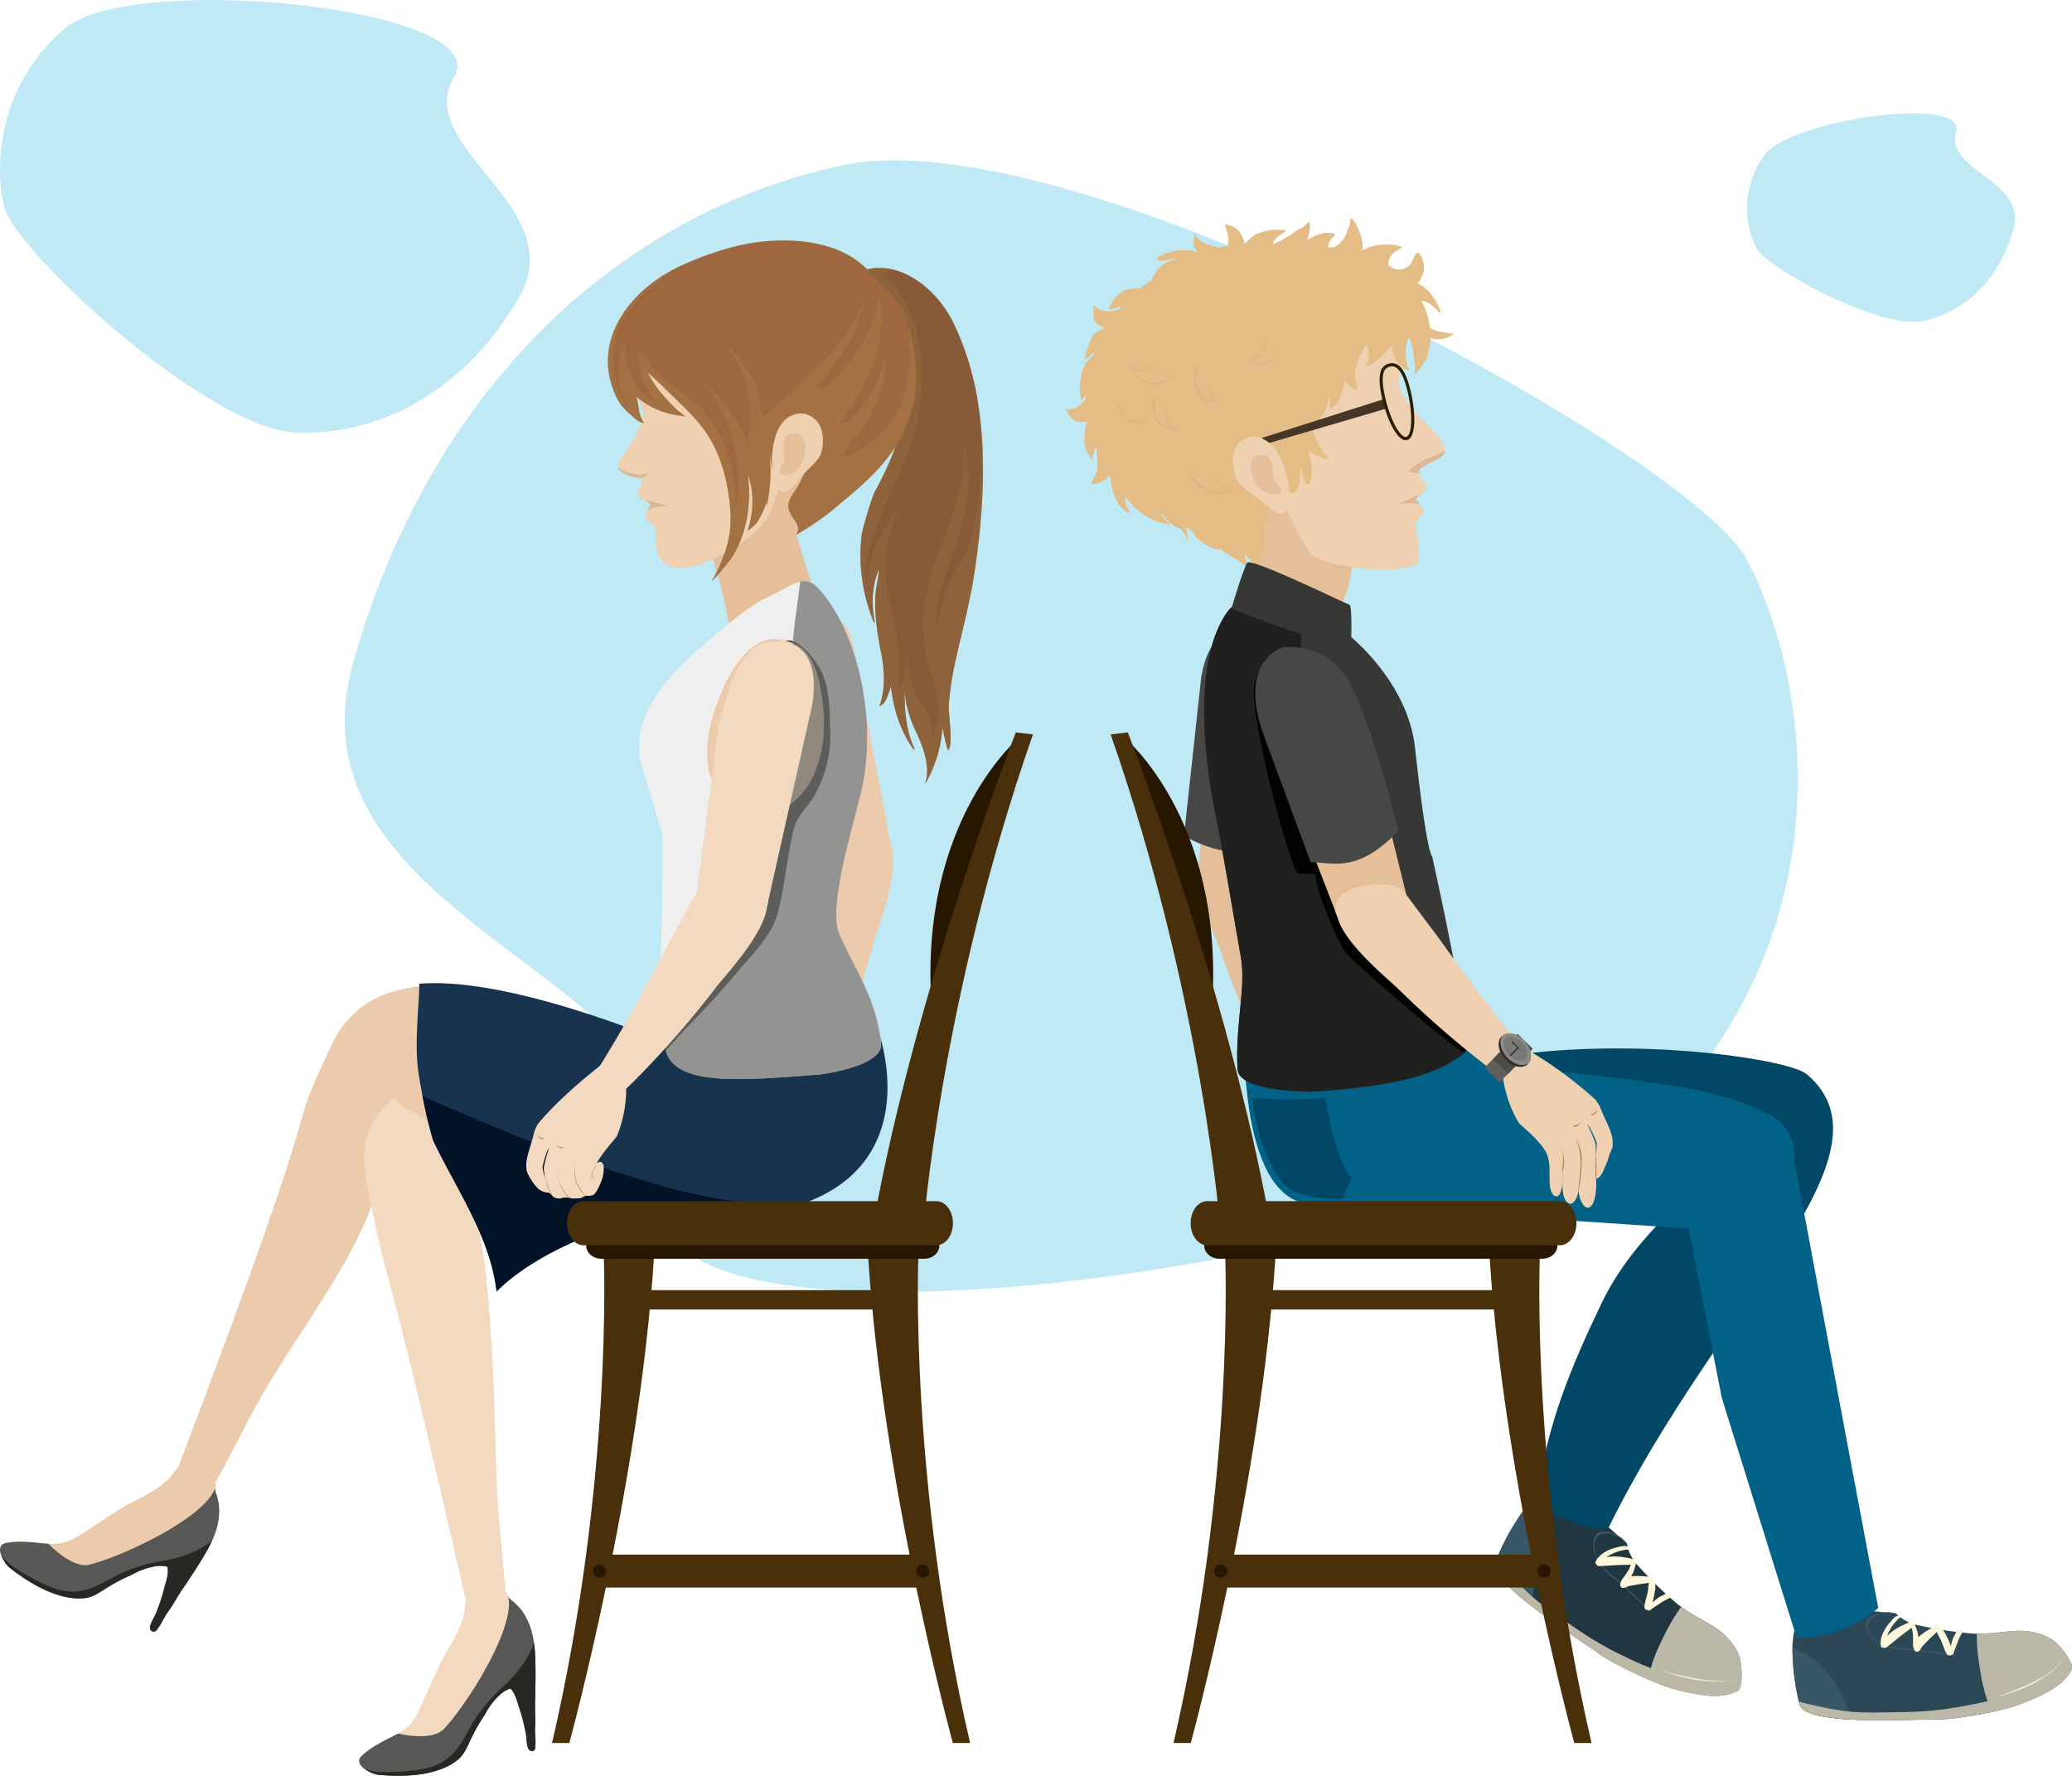 <svg xmlns="http://www.w3.org/2000/svg" viewBox="0 0 660.13 565.79"><defs><style>.cls-1{isolation:isolate;}.cls-2{fill:#19afd8;opacity:0.28;}.cls-3{fill:#ebcbab;}.cls-4{fill:#575756;}.cls-5{fill:#272724;}.cls-6{fill:#f3d9bf;}.cls-7{fill:#17334d;}.cls-8{fill:#021327;}.cls-9{fill:#e5bf9a;}.cls-10{fill:#efefef;}.cls-11{fill:#393935;}.cls-12{fill:#6d6d6c;opacity:0.7;}.cls-12,.cls-15,.cls-20,.cls-29,.cls-31{mix-blend-mode:multiply;}.cls-13{fill:#b1844b;}.cls-14{fill:#895a37;}.cls-15{opacity:0.5;}.cls-16{fill:#946b42;}.cls-17{fill:#efd0b1;}.cls-18{fill:#dbb794;}.cls-19{fill:#9e6740;}.cls-20{fill:#ae7f4a;}.cls-20,.cls-29,.cls-31{opacity:0.4;}.cls-21{fill:#271700;}.cls-22{fill:#4a2f0b;}.cls-23{fill:#203640;}.cls-24{fill:#375666;}.cls-25{fill:#bbb8a7;}.cls-26{fill:#fff7dc;}.cls-27{fill:#004866;}.cls-28{fill:#016187;}.cls-29{fill:#e1a580;}.cls-30,.cls-31{fill:#e4bc86;}.cls-32{fill:#453627;}.cls-33{fill:#2c1e04;}.cls-34{fill:#474746;}.cls-35{fill:#373736;}.cls-36{fill:#20201e;}.cls-37{fill:#020200;}.cls-38{fill:#a0723b;}.cls-39{fill:#605f5e;}.cls-40{fill:#4c4c4b;}.cls-41{fill:#30302d;}.cls-42{fill:#797877;}.cls-43{fill:#8a8987;}.cls-44{fill:#2c4755;}</style></defs><title>img</title><g class="cls-1"><g id="Layer_2" data-name="Layer 2"><g id="Layer_1-2" data-name="Layer 1"><path class="cls-2" d="M112.46,211.4C136,126.79,194.62,68.34,268.61,52.64S539,145.1,556.49,178.25s30.53,101.2-14,161.39S191.85,445.19,211.91,378.89,88.91,296,112.46,211.4Z"/><path class="cls-2" d="M165.53,94.41C149.28,123,122.7,138.86,94.42,137.83S4.69,79.68,1.36,66.06-.52,26.56,21.1,8.76,158,2.34,144.66,24.57,181.77,65.84,165.53,94.41Z"/><path class="cls-2" d="M641.48,73c-4.34,15.61-15.14,26.38-28.79,29.28s-49.85-17-53.08-23.16a28.68,28.68,0,0,1,2.58-29.76c8.2-11.1,64.66-19.46,61-7.24S645.83,57.43,641.48,73Z"/><path class="cls-3" d="M50,519.34a.13.13,0,0,0,0-.2c1.44-1.56,2.17-3.73,3.43-5.45,1.62-2.2,2.92-4.72,4.46-7,2.75-4.08,5.5-8.14,7.93-12.42,2.27-4,3.9-7.87,4-12.52a16.44,16.44,0,0,0-1-6,5.31,5.31,0,0,1-.14-2.84c0-.32,0-.64-.07-1v0c-.36-2.72-3.32-4.59-5.67-5.64a5.21,5.21,0,0,0-4.51,0c-.16.09-.37.22-.6.38-.59.46-1.14,1-1.68,1.47a12.17,12.17,0,0,1-1.5,2A17.93,17.93,0,0,1,50.3,474a59.74,59.74,0,0,1-6.18,3.62l-1.18.57c-5.22,2.62-9.77,6-14.68,9.1-2.8,1.79-5.72,3.86-9.06,4.43s-7-.33-10.42-.4a25.84,25.84,0,0,0-7.09.34c-3.65,1-.31,6.53,1.42,7.89,8.07,6.31,16.51,10.38,23.78,9.65,3.13-.31,5.77-2.57,8.49-4.12a54.14,54.14,0,0,1,6.54-3.3l.53-.3A22.39,22.39,0,0,1,49.72,499a9.42,9.42,0,0,1,3.62.18c.61,2.12-.58,5.1-1.11,7.23a62.48,62.48,0,0,1-2.65,7.89c-.39,1-2.38,3.89-1.63,5C48.55,520.06,49.21,520.05,50,519.34Z"/><path class="cls-4" d="M50,519.34a.13.13,0,0,0,0-.2c1.44-1.56,2.17-3.73,3.43-5.45,1.62-2.2,2.92-4.72,4.46-7,2.75-4.08,5.5-8.14,7.93-12.42,2.27-4,3.9-7.87,4-12.52a16.44,16.44,0,0,0-1-6,5.05,5.05,0,0,1-.26-1.64h0c-3.48,9.76-30,21.95-40,24.4-5.67,1.38-13.1-6.63-13.1-6.63h0c-2.25-.12-4.53-.5-6.71-.55a25.84,25.84,0,0,0-7.09.34c-3.65,1-.31,6.53,1.42,7.89,8.07,6.31,16.51,10.38,23.78,9.65,3.13-.31,5.77-2.57,8.49-4.12a54.14,54.14,0,0,1,6.54-3.3l.53-.3A22.39,22.39,0,0,1,49.72,499a9.42,9.42,0,0,1,3.62.18c.61,2.12-.58,5.1-1.11,7.23a62.48,62.48,0,0,1-2.65,7.89c-.39,1-2.38,3.89-1.63,5C48.55,520.06,49.21,520.05,50,519.34Z"/><path class="cls-5" d="M50,519.34a.13.13,0,0,0,0-.2c1.44-1.56,2.17-3.73,3.43-5.45,1.62-2.2,2.92-4.72,4.46-7,2.75-4.08,5.5-8.14,7.93-12.42.64-1.12,1.21-2.23,1.73-3.35-4.22,3.37-9.46,5.25-15,6.28a56.83,56.83,0,0,0-13.65,3.9c-3.6,1.67-7,4-10.76,5.22-6.89,2.25-12.69-.61-18.67-3.94-3.13-1.74-6.73-3.8-8.92-6.67a10.36,10.36,0,0,0,2.62,3.83c8.07,6.31,16.51,10.38,23.78,9.65,3.13-.31,5.77-2.57,8.49-4.12a54.14,54.14,0,0,1,6.54-3.3l.53-.3A22.39,22.39,0,0,1,49.72,499a9.42,9.42,0,0,1,3.62.18c.61,2.12-.58,5.1-1.11,7.23a62.48,62.48,0,0,1-2.65,7.89c-.39,1-2.38,3.89-1.63,5C48.55,520.06,49.21,520.05,50,519.34Z"/><path class="cls-3" d="M128.26,352.65c.47-2.29,75.37,57.51,139.16,23.76L253.3,339c-12.64,16-122.9-58.1-147.44-6.47-17.33,36.43,3.68-3.45-50.21,137.92-.62,1.65,7.16,5.76,11.92,3.88,5.28-9.26,10.8-20.93,16.13-30.16,10-17.34,25.89-38.26,33.49-56.85C117.75,385.92,125.54,365.7,128.26,352.65Z"/><path class="cls-6" d="M170.58,556.83a.15.15,0,0,0-.1-.19c.37-2.08-.18-4.31,0-6.43.17-2.72-.1-5.55,0-8.29.12-4.92.23-9.82,0-14.74-.26-4.59-1-8.73-3.36-12.72a16.39,16.39,0,0,0-4.09-4.53,5.36,5.36,0,0,1-1.65-2.31l-.58-.78v0c-1.77-2.11-5.27-2.07-7.81-1.69a5.23,5.23,0,0,0-3.78,2.47c-.08.17-.19.39-.29.65a20.27,20.27,0,0,0-.62,2.15A12.92,12.92,0,0,1,148,513a17.69,17.69,0,0,1-1.63,5.53,60.78,60.78,0,0,1-3.24,6.39l-.69,1.12c-3,5-5,10.31-7.43,15.59-1.4,3-2.73,6.33-5.23,8.62s-6.09,3.51-9,5.29a25.66,25.66,0,0,0-5.79,4.12c-2.54,2.77,3.27,5.66,5.46,5.87,10.21.95,19.51-.19,25.23-4.73,2.47-2,3.47-5.28,4.92-8.06a54,54,0,0,1,3.72-6.3c.1-.18.19-.36.28-.54a22.4,22.4,0,0,1,4.76-6.06,9.11,9.11,0,0,1,3.14-1.8c1.65,1.45,2.26,4.6,3,6.69a63.79,63.79,0,0,1,2,8.06c.2,1,.1,4.56,1.31,5C169.79,558.19,170.34,557.82,170.58,556.83Z"/><path class="cls-4" d="M170.58,556.83a.15.15,0,0,0-.1-.19c.37-2.08-.18-4.31,0-6.43.17-2.72-.1-5.55,0-8.29.12-4.92.23-9.82,0-14.74-.26-4.59-1-8.73-3.36-12.72a16.39,16.39,0,0,0-4.09-4.53,5.16,5.16,0,0,1-1.11-1.24h0c2.35,10.1-13.37,34.68-20.45,42.13-4,4.23-14.61,1.51-14.61,1.51h0c-2,1.11-4.09,2-6,3.16a25.66,25.66,0,0,0-5.79,4.12c-2.54,2.77,3.27,5.66,5.46,5.87,10.21.95,19.51-.19,25.23-4.73,2.47-2,3.47-5.28,4.92-8.06a54,54,0,0,1,3.72-6.3c.1-.18.19-.36.28-.54a22.4,22.4,0,0,1,4.76-6.06,9.11,9.11,0,0,1,3.14-1.8c1.65,1.45,2.26,4.6,3,6.69a63.79,63.79,0,0,1,2,8.06c.2,1,.1,4.56,1.31,5C169.79,558.19,170.34,557.82,170.58,556.83Z"/><path class="cls-5" d="M170.58,556.83a.15.15,0,0,0-.1-.19c.37-2.08-.18-4.31,0-6.43.17-2.72-.1-5.55,0-8.29.12-4.92.23-9.82,0-14.74-.08-1.28-.19-2.53-.36-3.75-1.73,5.11-5.13,9.52-9.25,13.4a56.65,56.65,0,0,0-9.37,10.66c-2.13,3.35-3.72,7.12-6.24,10.2-4.58,5.61-11,6.34-17.84,6.78-3.57.22-7.72.43-11.11-.8a10.29,10.29,0,0,0,4.27,1.81c10.21.95,19.51-.19,25.23-4.73,2.47-2,3.47-5.28,4.92-8.06a54,54,0,0,1,3.72-6.3c.1-.18.19-.36.28-.54a22.4,22.4,0,0,1,4.76-6.06,9.11,9.11,0,0,1,3.14-1.8c1.65,1.45,2.26,4.6,3,6.69a63.79,63.79,0,0,1,2,8.06c.2,1,.1,4.56,1.31,5C169.79,558.19,170.34,557.82,170.58,556.83Z"/><path class="cls-6" d="M149.69,382.88c-1.06-2.09,125.54-10.18,127.05-28.59L225,327.78c-2,20.27-118.74-8-108.26,48.16,7.22,38.72,3.2,8.82,32.27,136.65.39,1.71,9.13,1,12.12-3.18-.56-10.64-2.23-23.45-2.72-34.09C157.44,455.3,157.42,398.26,149.69,382.88Z"/><path class="cls-3" d="M253.3,339c-11.41,14.42-102.32-44.51-138-18.17-3.61,12.58,3.7,23.71,13.44,31.89,6.57,2.76,77.68,56,138.66,23.71Z"/><path class="cls-7" d="M277.37,321.61s-65.66-2.85-64.56,10.9c0,0-49.72-21.5-79.21-19.07-.23,9.87-1.73,19.8-.07,29.6A165.31,165.31,0,0,0,138,363.27c.19.41.37.83.57,1.24,7.41,15.2,17.77,30.1,19.67,47,13.05-13.3,42.19-25,60-24C286.19,391.25,289.26,349.67,277.37,321.61Z"/><path class="cls-8" d="M192.07,372c-14.93-4.91-29.44-10.65-43.85-16.9-4.34-1.88-9.11-3.73-13.62-6a142.74,142.74,0,0,0,3.36,14.2c.19.4.37.8.56,1.19,7.41,15.2,17.77,30.1,19.67,47,13.05-13.3,42.19-25,60-24,17,.94,30-.95,39.76-4.75C235.82,385.93,212.81,378.83,192.07,372Z"/><path class="cls-9" d="M260.59,192.63c.74,5.59-27.43,14.29-27.93,11.28,0,0,0-10.37-7.46-31.41-1.74-4.9,3.51-8.24,9.25-11.25l8.45-6c5.15-3.12,5.92-1.13,11.3,16.76Z"/><path class="cls-3" d="M284.06,269.82c-.74-10-17.61-4.62-22.23,2.53l-2.34,19.37c-2.82,29.25-5.24,41.75-6.19,47.26h0a22.45,22.45,0,0,0,3,1.42,63.75,63.75,0,0,1,7.45-.35c1.35-1.94,2.81-5.12,4.93-10.52a314,314,0,0,0,10-30.19C279.69,295.84,286.6,278.14,284.06,269.82Z"/><path class="cls-3" d="M264.31,280.81l-8-27.65c-.07-4.57-.45-48.4-.51-61.06,0,0,12.7,1.49,15.68,11.88l12.91,68.2C282.46,281.74,267.25,283.75,264.31,280.81Z"/><path class="cls-10" d="M242.73,191.12s-5,2.76-13.84,10.25c-10.11,8.59-30,24.65-24.27,43.25l6.46,21.07s.08,18.87-.35,31.66c-.56,16.28.05,31.35,1.18,36.72,2.53,12,22.9,10.36,49.26,8.27,0,0,20.14-2.41,19.53-9.82-1.2-14.31-9.33-25.35-13.37-35.17-3.48-8.47,4.43-34.13,7-44.88,5.12-21.1-.07-49.67-13.26-64.65C256.09,182.13,253.06,186.52,242.73,191.12Z"/><path class="cls-11" d="M212.12,334.86c.33-.42.67-.83,1-1.22,2.25-2.54,4.55-5.05,6.93-7.48,5.5-5.63,10.7-11.51,15.79-17.51,4.69-5.52,9.92-10.5,11.89-17.68,1.79-6.49,2.47-13.28,3.75-19.88.63-3.28,1.06-7.18,2.71-10.14,1.52-2.7,3.83-4.83,5.33-7.55a39.21,39.21,0,0,0,5-20.51c-.2-6-.1-12.58-2.49-18.26-1.44-3.41-8-12.7-12.6-10.15a40.48,40.48,0,0,1,2.83,3.51c1.36,2.33,1.16,5.32.94,7.88-.65,7.7-2.71,15.09-4.5,22.58-1.84,7.72-3.39,15.5-5.09,23.25-1.6,7.31-3.4,14.62-5.71,21.74a57.41,57.41,0,0,1-9.29,17.6c-4.51,5.91-8.87,11.94-13.32,17.9-1.48,2-2.94,3.94-4.39,5.93a70.11,70.11,0,0,0,1,9.2C212,334.34,212.05,334.6,212.12,334.86Z"/><path class="cls-3" d="M247,203.6s-10-1.67-18,19-2.51,34,11.08,36.33,24-12.7,22.27-32.67C260.6,206.76,254.75,204.53,247,203.6Z"/><path class="cls-12" d="M267.33,297.35c-3.48-8.47,4.43-34.13,7-44.88,5.12-21.1-.07-49.67-13.26-64.65-2.17-2.46-4-3-6.15-2.52-.36,3.33-.83,6.66-1.3,10-1.1,7.71-1.41,15.4-2.14,23.13a413.2,413.2,0,0,1-7.41,46.13c-1.62,7.76-2.93,15.81-5.31,23.38-1.73,5.51-4.52,9.7-7.81,14.39-6.57,9.38-12.63,19.14-19.61,28.22.16,1.43.34,2.63.53,3.54,2.53,12,22.9,10.36,49.26,8.27,0,0,20.14-2.41,19.53-9.82C279.5,318.21,271.37,307.17,267.33,297.35Z"/><path class="cls-6" d="M220.8,293l8.28-62.64c1.65-4.27,5-25.85,17-25.85,0,0,16.23-2.93,12.71,20L244.34,288.9C239,297,221.51,301,220.8,293Z"/><path class="cls-6" d="M244.34,288.9c-.76,8.66-13.79,22.5-16,25.4a309,309,0,0,1-20.6,24.24c-6.93,7.35-11.61,11.83-13.28,12.1l-5.14-4.13c-3.4-2.57-.82,1.26,24-46.48l9.41-17.1C229.73,278,247.4,279.33,244.34,288.9Z"/><path class="cls-6" d="M197.54,341.26c-1.9-2.13-3.29-2.71-5.71-2.22-7.15,5.64-14.69,12.15-20.51,19.12-.36.69-.7,1.39-1,2.11l-.48,1.88c-.63,2.4-1.5,4.75-2,7.19a10.1,10.1,0,0,0,0,3.8.43.43,0,0,1,0,.07,17.79,17.79,0,0,0,2.92,4.78,5.19,5.19,0,0,0,3.83,2c.72.12,1.13.76,1.62,1.34a4.64,4.64,0,0,0,2.22.54,6.06,6.06,0,0,1,2.32-.31,11.07,11.07,0,0,1,1.39.29c.85,0,1.7,0,2.55-.06a4.42,4.42,0,0,0,1-.36,2.27,2.27,0,0,1,1.09-.41,5.82,5.82,0,0,0,2.31-.3,5.22,5.22,0,0,0,.89-1.05,20.23,20.23,0,0,0,2-4.5c.05-.23.1-.47.14-.7.19-1,.79-4.66-1.28-4.25a1.49,1.49,0,0,0-.93.83c.13-.27.25-.55.4-.83a48.67,48.67,0,0,1,4.47-6.05c.59-.68,1.17-1.38,1.72-2.1a38.37,38.37,0,0,0,2.65-9.93C199.61,348.74,200,344.05,197.54,341.26Zm-24.33,30.88s.4,3.16.35,3.08-.74-3-.75-3.22a36.65,36.65,0,0,1,1.41-4.93c.17-.44.55-1,.84-1.66A48,48,0,0,0,173.21,372.14Z"/><path class="cls-13" d="M173.25,362.74a3.28,3.28,0,0,1-1.43-.56,1.38,1.38,0,0,1-.5-1.2s0,0,0,0a1.48,1.48,0,0,0,.35,1.35,2.57,2.57,0,0,0,.85.56,1.11,1.11,0,0,0,.76,0C173.34,362.9,173.37,362.75,173.25,362.74Z"/><path class="cls-13" d="M179.48,365.51a7.8,7.8,0,0,1-1.27-.12,2.76,2.76,0,0,1-1.1-.88h0a2.71,2.71,0,0,0,1,1.09,2.13,2.13,0,0,0,1.39.08A.09.09,0,0,0,179.48,365.51Z"/><path class="cls-13" d="M188.65,374.21s0,0,0,0c.41-1.14,1-2.21,1.53-3.41,0,0,0-.06-.06,0-1,2-2.19,3.82-1.86,6.1h0a6.2,6.2,0,0,1,.36-2.58,4,4,0,0,0,.31.7c.12.22.06.63.23.82,0,0,.08,0,.06-.05-.15-.2,0-.5-.12-.72S188.82,374.48,188.65,374.21Z"/><path class="cls-13" d="M187.09,381c-1.26-.36-2.13-2.11-2.8-3.23-1.48-2.5-1.24-5-.67-7.83h0c-.55,2.47-1,5,.18,7.23.67,1.28,1.76,3.63,3.27,3.88C187.09,381,187.11,381,187.09,381Z"/><path class="cls-13" d="M182.21,381.74c-1.58,0-2.9-3.08-3.56-4.23-1.27-2.18-1-4.12-.81-6.49,0,0,0,0,0,0-.29,2.84-.41,4.62,1,7.13.69,1.19,1.65,3.66,3.34,3.66C182.24,381.82,182.26,381.74,182.21,381.74Z"/><path class="cls-13" d="M176.6,381.41c-1.18-.88-1.82-2.9-2.27-4.22s-.71-2.67-1-4c0,0,0,0,0,0,.54,2.51,1,6.6,3.28,8.27C176.59,381.5,176.63,381.44,176.6,381.41Z"/><path class="cls-14" d="M311.75,129.4a90.12,90.12,0,0,0-8-26.58c-5-10.2-16.07-19.67-27.52-17,.44.53.86,1.07,1.26,1.61,3.86,3.94,6.2,9.51,7.81,14.61a69.39,69.39,0,0,1,3.29,24c-.48,9.44-3.45,18.09-7.7,26.46-.81,1.59-1.64,3.16-2.47,4.72-1,2.85-1.94,5.72-2.76,8.64-.38,1.34-.73,2.69-1.06,4.06a58.58,58.58,0,0,0-.47,6.37A56.84,56.84,0,0,0,278.29,198a.09.09,0,0,0,.1.07,1.36,1.36,0,0,0,.25.46s.05,0,.05,0l0-.38s0,0,0,0c-2-11,1.28-15.4,1.15-17,.56,4.82-3.17,6.73.93,27.1,1.05,5.21,1.31,11.6-.53,16.52-.05.12,0,.21.13.17,1.93-.88,2.56-3.53,3.28-5.65.06-.18.11-.38.17-.57.9,7.5,3.05,14.17,7.19,20,.16.22.42-.09.31-.32-2.53-5.23-3.14-11.74-3.12-18,.12,1,.26,2,.4,3a36.94,36.94,0,0,0,3.37,10c2,4.32,4.54,11,2.85,15.9-.05.14.09.21.16.1a42.11,42.11,0,0,0,5.32-17.65,63.25,63.25,0,0,0,1.6,7c.07.23.26.17.37,0,1.43-2-.17-11.49,0-14.22a104,104,0,0,1,2.31-14.68c1.93-8.75,4.3-17.36,5.69-26.22C312.92,166.45,314.45,147.37,311.75,129.4Z"/><g class="cls-15"><path class="cls-16" d="M310.59,123c0-.06,0-.12,0-.18.44,2,.81,4.07,1.13,6.14A48.59,48.59,0,0,0,310.59,123Z"/><path class="cls-16" d="M311.67,128.91c1.71,13.32,1.55,38.21-5.23,49.51-8,13.33-7.83,22.66-7.83,22.66-2.17-11.16,4.83-20.5,8.49-36.16s-.49-24.67-.49-24.67c1.16,5.67.83,13.83-7.75,36.5s-3.58,31.67-.92,42.17-1.33,16.16-1.33,16.16c.5-2.83,1-5.83-3-10.66s-4.87-17.5-4.87-17.5c.16,10.5-3,15-3,15,.49-4.53,2-12.67-2.17-29.34a47.38,47.38,0,0,1,2.5-30.09c-11,13.57-9.67,24.09-9.67,24.09-1.62-7.15,1.5-16.16,7.5-29.91s9.84-20.09,9.71-38.25-8.54-27.67-10.87-29.84,3-2.35,3-2.35a18,18,0,0,0-9.54-.39c.44.53.86,1.07,1.26,1.61,3.86,3.94,6.2,9.51,7.81,14.61a69.39,69.39,0,0,1,3.29,24c-.48,9.44-3.45,18.09-7.7,26.46-.81,1.59-1.64,3.16-2.47,4.72-1,2.85-1.94,5.72-2.76,8.64-.38,1.34-.73,2.69-1.06,4.06a58.58,58.58,0,0,0-.47,6.37A56.84,56.84,0,0,0,278.29,198a.09.09,0,0,0,.1.07,1.36,1.36,0,0,0,.25.46s.05,0,.05,0l0-.38s0,0,0,0c-2-11,1.28-15.4,1.15-17,.56,4.82-3.17,6.73.93,27.1,1.05,5.21,1.31,11.6-.53,16.52-.05.12,0,.21.13.17,1.93-.88,2.56-3.53,3.28-5.65.06-.18.11-.38.17-.57.9,7.5,3.05,14.17,7.19,20,.16.22.42-.09.31-.32-2.53-5.23-3.14-11.74-3.12-18,.12,1,.26,2,.4,3a36.94,36.94,0,0,0,3.37,10c2,4.32,4.54,11,2.85,15.9-.05.14.09.21.16.1a42.11,42.11,0,0,0,5.32-17.65,63.25,63.25,0,0,0,1.6,7c.07.23.26.17.37,0,1.43-2-.17-11.49,0-14.22a104,104,0,0,1,2.31-14.68c1.93-8.75,4.3-17.36,5.69-26.22,2.68-17.15,4.21-36.23,1.51-54.2C311.73,129.24,311.7,129.07,311.67,128.91Z"/><path class="cls-16" d="M310.38,122c0,.24.1.49.16.75C310.49,122.52,310.43,122.27,310.38,122Z"/></g><path class="cls-9" d="M284.55,141.55c3.8-5.51,6.48-11,6.66-18.08a50.6,50.6,0,0,0-4-21.52c-4.74-10.66-13.91-17.65-25-20.85-13.15-3.8-28.09-3.58-40.51,2.65-.47.24-.94.5-1.41.75-9.61,16,3.95,45.43,7.2,54l12.05,28.85-11,10.19,25-7.06s2.44-4.05,20.85-19.63A127.3,127.3,0,0,0,284.55,141.55Z"/><path class="cls-17" d="M221.69,83.75a41.65,41.65,0,0,0-14.2,10.93c-4.09,5.17-5.82,10.95-6.8,17.38-.61,3.94.11,6.58.61,10.55.31,2.48,4.73,8.18,3.63,10.54-2.09,4.51-1.17,3.93-4.44,9-2.59,4.06-4.33,6-3.46,7.09,2.57,3.13,7.15,3,7.58,3a5.84,5.84,0,0,1-.35,2.24c-.29.91-1.52,1.89-1.17,2.9.64,1.85,3,1.86,4.23,3.21.15.07-2.31,3.3-1.48,4.88.5.95,2,1.21,2.92,2.61.08.36.11,3.56.38,6.68a10.12,10.12,0,0,0,2.12,4.36c2.25,2.28,5.5,1.9,8.5,1.54,8.22-1.74,19-8.51,22.45-12.78s2.91-3.34,7.1-16l6.34-72.4C244.25,77.54,232.09,78.54,221.69,83.75Z"/><path class="cls-18" d="M205.28,151a10,10,0,0,1-3,.07,14.88,14.88,0,0,1-5.38-2.17.72.72,0,0,0,.12.39c2.27,2.77,6.11,3,7.27,3a14.19,14.19,0,0,0,2.6-1.34A14.59,14.59,0,0,1,205.28,151Z"/><path class="cls-18" d="M205.42,159.48c-.22,0,2,1.05,1.81,1.44s-.87,1.57-.87,1.57a16.42,16.42,0,0,1,5.63-1.24C214.37,161.36,206.77,159.49,205.42,159.48Z"/><path class="cls-19" d="M287.11,97.78A37.66,37.66,0,0,0,279,89.23c-9.16-13.94-30.86-14.37-45.29-10.59A100.15,100.15,0,0,0,216.23,85C200,92.76,187.42,109.75,197,127.74a16.52,16.52,0,0,0,3.8,4.28c.58.51,1.2,1.1,1.87,1.61.06.05.11.12.17.18a.61.61,0,0,0,.23.11,5.3,5.3,0,0,0,2.13.92,11.79,11.79,0,0,1-1.8-5.5l0-.16a.38.38,0,0,1-.08-.31c-.21-.9-.42-1.86-.53-2.42a26.59,26.59,0,0,0,13.28,5.9l.05,0q1.13.18,2.25.33a31.43,31.43,0,0,1-5-4.4.3.3,0,0,1-.08-.17l-.21-.21a36.69,36.69,0,0,1-6.21-8.28l-.54-1c.81.69,4.3,3.94,5.25,4.89,5.5,5.54,11.43,10.36,15.22,17.32s5.67,15.6,5.94,23.57c.26,7.64-2.41,14.38-6,20.88,1.28-1.31,2.49-2.7,3.66-4.12.82-1,1.65-2,2.43-3,.52-.79,1-1.59,1.48-2.43a37.45,37.45,0,0,0,4.13-14.22,45.45,45.45,0,0,0-.18-10.44c.32,1,.6,1.94.83,2.91a27.67,27.67,0,0,1-.94,15.1,2.85,2.85,0,0,0,.31-.12,25.92,25.92,0,0,0,2.61-2.29,28.68,28.68,0,0,0,1.8-3.27,30,30,0,0,0,1.37-3.41c0,.35,0,.7.07,1a49.19,49.19,0,0,0,.83-16.44c.38,2,.73,4,1,5.37,1.19-3.4,3.6-8.9,3-12.47-.08-.44,4.7-4.48,4.94-3.91,2.55,6.26,6.24,13-1.35,23.65-5,7,4,8.7.87,13.27,8.4-5,11.28-7.54,18.71-13.9C280,150,287,142.21,290,132.32,293.54,120.61,291.78,108.66,287.11,97.78Z"/><path class="cls-20" d="M272.61,144.21c-6.05,3.42-2.5-2-2.5-2,15-17.39,11.67-28.62,11.67-28.62-1.5,10.34-9,19-12,20.76s-1.84,0-1.84,0c18.17-24.42,11.84-40.59,11.84-40.59.83,9.5-12.5,28.17-17.61,29.49s0-2.49,0-2.49c12.41-13.38,13.61-27.17,13.61-27.17-5.34,19.17-33,39.17-33,39.17a28.68,28.68,0,0,0-11.84-22.83c12,12.83,7.17,32.28,7.17,32.28-2.33-10.72-12.5-19-12.5-19,13.83,21.83,8.67,39.25,8.67,39.25.83-11.27-3.84-28.66-15.67-36.41S203.78,111,203.78,111c-1.84,9.92,5.16,17.08,5.16,17.08-10.83-5.35-9.66-18.83-9.66-18.83a19.52,19.52,0,0,0,1.66,21.08c-2.17-2-7-8.33-5.08-21.66,1.59-11.1,15.83-20.81,20.56-23.75l-.19.08C200,92.76,187.42,109.75,197,127.74a16.52,16.52,0,0,0,3.8,4.28c.58.51,1.2,1.1,1.87,1.61.06.05.11.12.17.18a.61.61,0,0,0,.23.11,5.3,5.3,0,0,0,2.13.92,11.79,11.79,0,0,1-1.8-5.5l0-.16a.38.38,0,0,1-.08-.31c-.21-.9-.42-1.86-.53-2.42a26.59,26.59,0,0,0,13.28,5.9l.05,0q1.13.18,2.25.33a31.43,31.43,0,0,1-5-4.4.3.3,0,0,1-.08-.17l-.21-.21a36.69,36.69,0,0,1-6.21-8.28l-.54-1c.81.69,4.3,3.94,5.25,4.89,5.5,5.54,11.43,10.36,15.22,17.32s5.67,15.6,5.94,23.57c.26,7.64-2.41,14.38-6,20.88,1.28-1.31,2.49-2.7,3.66-4.12.82-1,1.65-2,2.43-3,.52-.79,1-1.59,1.48-2.43a37.45,37.45,0,0,0,4.13-14.22,45.45,45.45,0,0,0-.18-10.44c.32,1,.6,1.94.83,2.91a27.67,27.67,0,0,1-.94,15.1,2.85,2.85,0,0,0,.31-.12,25.92,25.92,0,0,0,2.61-2.29,28.68,28.68,0,0,0,1.8-3.27,30,30,0,0,0,1.37-3.41c0,.35,0,.7.07,1a49.19,49.19,0,0,0,.83-16.44c.38,2,.73,4,1,5.37,1.19-3.4,3.6-8.9,3-12.47-.08-.44,4.7-4.48,4.94-3.91,2.55,6.26,6.24,13-1.35,23.65-5,7,4,8.7.87,13.27,8.4-5,11.28-7.54,18.71-13.9C280,150,287,142.21,290,132.32c2.84-9.39,2.27-18.94-.49-28C289.23,108,294.65,131.76,272.61,144.21Z"/><path class="cls-17" d="M257.53,132.24a6.24,6.24,0,0,0-2.84-.47,7.61,7.61,0,0,0-4.92,2.36c-3.21,3.31-4.1,10.05-3.76,14.72.17,2.28.4,5.43,2,7.07,2.67,2.75,6.1-2.87,8.06-4.92,3.94-4.12,5.71-4.94,6.05-9.41C262.58,135.58,259.81,133.19,257.53,132.24Z"/><path class="cls-9" d="M256.5,143.18c.05-2.65-.84-5.56-4-5.07-3.42.52-2.9,3.76-2.66,6.26.09.91.22,2.72-.46,3.49a4.22,4.22,0,0,0-1,1.9c-.18,1.48.84,1.74,2.05,1.55,3-.46,5.07-3,5.74-5.82A10.05,10.05,0,0,0,256.5,143.18Z"/><path class="cls-21" d="M325.09,234.62s-32.19,26.29-28.34,85.29Z"/><path class="cls-22" d="M276.59,400.36h16s-3,71.11,16.48,155h-5.5S281.2,473.55,276.59,400.36Z"/><path class="cls-22" d="M208.36,400.36h-16s3,71.11-16.48,155h5.5S203.75,473.55,208.36,400.36Z"/><path class="cls-22" d="M296.09,500.57c0,2.9-1.62,5.25-3.61,5.25h-100c-2,0-3.61-2.35-3.61-5.25h0c0-2.9,1.62-5.25,3.61-5.25h100c2,0,3.61,2.35,3.61,5.25Z"/><path class="cls-21" d="M193.08,500.57a2.08,2.08,0,1,1-2.08-2.08A2.08,2.08,0,0,1,193.08,500.57Z"/><path class="cls-21" d="M296.09,500.57a2.08,2.08,0,1,1-2.08-2.08A2.08,2.08,0,0,1,296.09,500.57Z"/><path class="cls-22" d="M287.52,414.14a3.06,3.06,0,0,1-3,3.08h-84a3.06,3.06,0,0,1-3-3.08h0a3.06,3.06,0,0,1,3-3.08h84a3.06,3.06,0,0,1,3,3.08Z"/><path class="cls-21" d="M294.46,401.06c2.66,0,4.82-1.89,4.82-4.22h0c0-2.33-2.16-4.22-4.82-4.22H191.57c-2.66,0-4.82,1.89-4.82,4.22h0c0,2.33,2.16,4.22,4.82,4.22Z"/><path class="cls-22" d="M303.61,389.71c0,3.89-2.36,7.05-5.26,7.05H185.9c-2.91,0-5.26-3.16-5.26-7.05h0c0-3.89,2.35-7,5.26-7H298.35c2.9,0,5.26,3.15,5.26,7Z"/><path class="cls-22" d="M278.18,390.38l15.91,1.85s5.53-73.81,35-158.24l-5.46-.63S291.53,315.3,278.18,390.38Z"/><path class="cls-23" d="M483.3,484.33a30.9,30.9,0,0,1,6.51-7.75c1.27-1,2.58-1.9,3.79-3,2.75,1.55,5.5,3.12,8.13,4.87a127.3,127.3,0,0,1,10.74,8.19c1.93,1.6,3.82,3.44,5.86,5l0,.22a13.86,13.86,0,0,0,3.72,7.2,122.06,122.06,0,0,0,11.3,11.1c3.87,3.44,8.4,5.51,12.76,8.21,3.45,2.13,7.14,6.05,8.22,10.09.63,2.38,1,9.07-.69,10.26-3.68,1.86-8.51,2.62-20.43-.61-5.46-1.48-19.21-7.79-24.22-11.51-6.21-4.61-34.64-22-32.54-28.91A69.93,69.93,0,0,1,483.3,484.33Z"/><path class="cls-24" d="M489.74,498.23a48.57,48.57,0,0,1-.83,6.8c-.18,1-.62,4.62-1.63,6.19-6.56-5.21-11.74-10.4-10.8-13.48a69.93,69.93,0,0,1,6.82-13.41c.59-.9,1.19-1.79,1.82-2.66C488.54,486.32,490,493.07,489.74,498.23Z"/><path class="cls-25" d="M533.47,515.15c.69-1.07,1.39-2.13,2.11-3.18,3.33,2.45,7,4.25,10.56,6.45s7.14,6.05,8.22,10.09c.63,2.38,1,9.07-.69,10.26-3.68,1.86-8.51,2.62-20.43-.61a65.1,65.1,0,0,1-7.41-2.75C524.18,531.56,531.88,517.67,533.47,515.15Z"/><path class="cls-25" d="M479.1,499.39a99.35,99.35,0,0,0,9.22,9.47c4,3.37,8.41,6.28,12.7,9.23a112,112,0,0,0,12.27,7.56c8.15,4.19,17.11,8.12,26.09,10.1,4.45,1,11,2.26,15.43-.17-.15,1.5-.49,2.74-1.14,3.19-3.68,1.86-8.51,2.62-20.43-.61-5.46-1.48-19.21-7.79-24.22-11.51-6.21-4.61-34.64-22-32.54-28.91.1-.32.23-.65.35-1C477.57,497.65,478.32,498.53,479.1,499.39Z"/><path class="cls-24" d="M508.24,495.5c-.83-2.26-1-4.78.43-6.74,1-1.42,3.85-.72,5.12-.22,1.83.71,3.59,1.61,4.47,3.43,0,.08,0,.12-.09,0-1.52-2.55-7.38-5.09-9.51-1.94-1.17,1.74-.66,4.49.24,6.6,2,3.52,5.5,5.81,8.47,8.51,1.74,1.59,3.48,3.21,5.2,4.83.66.63,1.3,1.28,1.95,1.92.4.41,1.88,1.92,2.13,2.27a36.51,36.51,0,0,1-3-2.54c-.22-.23-.42-.46-.63-.65-2.29-2.19-4.63-4.42-7-6.48-3-2.53-6.54-5.05-7.81-8.92A.09.09,0,0,1,508.24,495.5Z"/><path class="cls-26" d="M508.3,497.8c.76-2.37,3.91-4,6.17-4.63a5.34,5.34,0,0,1,.67-.14c1.33-.39,3.1-.84,3.87.13.14.17.15.53,0,.63,0,0,0,0,0,.09s0,0,0,0l0,0s0,0,0,0l-.09,0s0,0-.06,0h0a.39.39,0,0,1-.19-.1,1.33,1.33,0,0,0-.74,0c-.34.05-.66.11-1,.18a11.94,11.94,0,0,0-2.81.89,20.81,20.81,0,0,0-2.35,1.27,17.32,17.32,0,0,1,6.31.18c.68.11,2.93.43,3.12,1.19a.91.91,0,0,1,0,.59c0,.05,0,.09,0,.13a6,6,0,0,1-.33,1.1c-.08.37-.2.74-.3,1.05a8.88,8.88,0,0,1-.87,1.84,29.11,29.11,0,0,1,5.72.2,3.58,3.58,0,0,1,.66,0,.65.65,0,0,1,.73.25.53.53,0,0,1,.23.24.9.9,0,0,1,.22,1,8.28,8.28,0,0,1-.05,3.22,23.54,23.54,0,0,1-.74,3.43c.53-.47,1.08-.9,1.59-1.3a9.56,9.56,0,0,1,1.72-.95c1.06-.69,2.06-.93,2.37.26a.47.47,0,0,1-.2.55c-.84.56-1.77.86-2.61,1.45-1.19.84-2.45,1.57-3.63,2.46a.46.46,0,0,1-.63,0,1.1,1.1,0,0,1-1.16-.76c0-2.13,1.23-4.45,1.2-6.57l0-.12c.09-.4.16-.81.27-1.21a63.83,63.83,0,0,0-6.31,1l-.39.06c-.94.57-2.48,1-2.51-.56a4.14,4.14,0,0,1,1.07-2.2c.55-.81,1.09-1.6,1.62-2.42.05-.11.09-.21.14-.31.21-.44.4-.89.6-1.33-3.45-.07-6.76.25-10.21.41h0a.84.84,0,0,1-.76-.59A.54.54,0,0,1,508.3,497.8Z"/><path class="cls-26" d="M529.78,532.33a103,103,0,0,0,11.75,2.7,50.38,50.38,0,0,0,6.83.5c1.84,0,3.52-.47,5.32-.65h0c-1.79.23-3.48.7-5.31.79a48.72,48.72,0,0,1-5.4-.18c-4.5-.25-8.94-1.69-13.2-3.07C529.72,532.41,529.73,532.32,529.78,532.33Z"/><path class="cls-27" d="M542,377.27c-8.72,5.34-43.75,8.65-94.65,8.06l9.36-47.72c7.37-1,18-.7,31.21-2.15,39.55-4.33,82.35,2.26,87.73,6.82,30,25.47-27.83,72.71-63.14,144.4-.78,1.58-20.45-1.95-22.66-10.1,3.09-23.28,11.07-41.83,20.36-61.27C523.11,388.22,552,371.09,542,377.27Z"/><path class="cls-28" d="M549.83,393.12c5.1-2,17-4.31,18.74-9.6,4.75-14,3.92-20-1.14-25.9-17.4-13.62-65.9-14.71-90.58-18.51-.65-.1-6.12-1.59-6.67-1.81l-3.35-9.43-12.09-4.32-58.26.35s-3.18,58.46,21.27,59.77c4.9.26,23.31,1.68,29.56,1.66l90.72,6.1S544.27,395.27,549.83,393.12Z"/><path class="cls-29" d="M418,97.35c3.23,1.39,6.65,2.13,10.13,1.21A6.56,6.56,0,0,0,431.79,96c0,.06-1.52.85-2,1.06-3.25,1.55-9.28-1.68-11.3-4.11,0,0,0,0,0,0,1.5,1.63,3.6,2.4,5.63,3.16A7.6,7.6,0,0,0,432,95.2a.14.14,0,0,1,.21.12c0,2-2.81,3.77-4.52,4.16a11.85,11.85,0,0,1-9.85-1.69C417.62,97.63,417.74,97.22,418,97.35Z"/><path class="cls-9" d="M413.46,173.42l-.22,7.08-12.86,4.74S405,178,382,168.57s-26.37-16.64-31.89-30c-9.39-22.7,5-52.82,43.34-59.34s28.51,51.32,26.37,63.58Z"/><path class="cls-9" d="M394.73,194.43c-1.72,4.65,26.32,17.78,26.77,14.76l8-21.79c.1-.72,1.67-8.8,1.63-9.5-.28-5.18-6.27-5.19-11.84-6l-7.39-1.09A11.31,11.31,0,0,0,398.83,180Z"/><path class="cls-17" d="M387.63,81.11a33.42,33.42,0,0,1,5.86-1.87c11.46-1.41,32.07,0,40.6,9.93,6.47,7.49,11.72,19.11,12.75,23.87.8,3.72-1.34,5.21-1.25,8.88.86,4.36,3.31,6.66,4.76,8.67,2.91,4,10.09,9.07,10,13,0,1-1.07,2-2.25,2.69s-6.41,2.59-6.07,4.06a5.87,5.87,0,0,0,.76,2.13c.46.83,1.86,1.57,1.7,2.63C454.26,157,452,157.47,451,159c-.13.09,2.89,2.8,2.37,4.51-.31,1-1.73,1.56-2.38,3.11,0,.73,2.18,11.87.4,13-5.8,3.51-23.6,1.58-30.91-1.57-2.81-1.21-2.8.1-10.56-15.49Z"/><path class="cls-18" d="M455.38,145.82a25.11,25.11,0,0,0,5-2.2c0,1-1.07,1.95-2.24,2.65s-6.41,2.59-6.07,4.06a4.23,4.23,0,0,0,.1.5,9.15,9.15,0,0,1-2.87-.57,4.39,4.39,0,0,0-.67-.17A24.82,24.82,0,0,1,455.38,145.82Z"/><path class="cls-18" d="M452.63,157.5c.22-.05-1.8,1.41-1.5,1.75l1.14,1.38a16.4,16.4,0,0,0-5.76-.15C444.19,161,451.31,157.76,452.63,157.5Z"/><path class="cls-30" d="M339.91,130.51a7.12,7.12,0,0,0,6-3.41c0-.42,0-.86.05-1.31a8.43,8.43,0,0,0-1.47,2,.35.35,0,0,0,0-.14,25,25,0,0,1-.43-5.93c.25-1.18.52-2.34.79-3.46a9.28,9.28,0,0,1,3.47-5c.12-.32.26-.64.39-1-.08,0-.18.09-.25.14-.84.55-1.87,1.93-2.93,2h-.07a58.33,58.33,0,0,1,2.63-7.49l.33-.32a9.25,9.25,0,0,1,4.22-2.13l.16,0,0,0a5.75,5.75,0,0,1-3.28-1.32,4.8,4.8,0,0,1-.93-1.09,24.41,24.41,0,0,1-.18-4.76.8.8,0,0,1,.16.08,6.91,6.91,0,0,0,5.16,1.79,15.28,15.28,0,0,0,2.88-.61c.23-.33.49-.63.73-1-1.28.19-2.66,1-3.78.93a.65.65,0,0,1-.45-.3l.08-.07A18.52,18.52,0,0,0,355.15,95c.28-.28.56-.56.82-.84a8.29,8.29,0,0,1,5.42-2.3,7.06,7.06,0,0,1,1.66.09c.27-.2.51-.42.79-.6,1-.66,1.9-1.27,2.87-1.86l.25-.26a.28.28,0,0,1,0-.22c1.69-3.8,4.17-6,8.23-6.36-1.52-.62-5.44,1.32-6.4,0-.11-.14-.21-.43,0-.56A16.11,16.11,0,0,1,380.22,80a9.39,9.39,0,0,1,1.38.4c-.31-.43-.57-.89-.85-1.32-.93-1.44-.12-2.93-.31-4.47a.38.38,0,0,1,.16-.31c.65,2,2.82,3.22,4.79,3.83a.32.32,0,0,0,.31,0l1,.34a13,13,0,0,0,1.43.42h0a23.62,23.62,0,0,1,2.9-.45,7.39,7.39,0,0,0,.3-1.57c.16-1.81-.54-3.22-1-4.89a1.13,1.13,0,0,1,0-.43,7.31,7.31,0,0,1,4.55,2.2,15.46,15.46,0,0,1,1.2,2.41,8.21,8.21,0,0,1,.45,1.52,19.16,19.16,0,0,1,3.74-3.16,20.86,20.86,0,0,1,5.95-1.35,33.47,33.47,0,0,1,3.54.28c-.91,1-2.34,1.43-3.25,2.51a11.31,11.31,0,0,0-1.14,1.74l.61,0c.94-.45,1.87-.92,2.78-1.44a41.29,41.29,0,0,0,4.06-2.62,2.53,2.53,0,0,0,.26-.22,9.21,9.21,0,0,0,3.83-2.78l0,0c1,1.28.17,4.12-.5,5.81,1.07-.55,2.07-1.14,2.56-1.33a19.36,19.36,0,0,1,2.3-.75,10.89,10.89,0,0,1,3.65,0l.62.21c-.89,1.1-1.88,1.92-2.33,3.38-.08.25-.15.51-.22.76q.94,0,1.89.12a8.18,8.18,0,0,0,4.37-5.42,6.92,6.92,0,0,0,1-4c2.15,1.4,3.35,5.69,3.74,7.74a7.05,7.05,0,0,1,0,2.67,15.48,15.48,0,0,1,4.16-1.61c2.83-.43,6-.54,8.61.57-1.26.91-2.55,1.19-3.53,2.61a6.23,6.23,0,0,0-1,3c1,.75,3.71,2.9,6.79.17,1.07-1,1.44-3.44,2.67-4.13h.07A6.2,6.2,0,0,1,453,82.14a10,10,0,0,1,.43,1.27,6.23,6.23,0,0,1-.71,5.06.42.42,0,0,0,0,.48,7.5,7.5,0,0,1-1.21,1.24,14.11,14.11,0,0,1,2.66,1.73.48.48,0,0,0,.27.32c1.11.49,4.06,5,4.62,7.49-1.59-.92-2.58-2.6-4.34-3.39a8.62,8.62,0,0,0-1.91-.57,25.19,25.19,0,0,1,2.79,8.71,10.32,10.32,0,0,0,4.22,1.4,8.53,8.53,0,0,0,3.39.37,8,8,0,0,1-7.48,1.48c0,.47,0,1-.09,1.42a22.65,22.65,0,0,1-.42,2.3c0,.15-.06.29-.1.44s0,0,0,0c-.2.81-.46,1.61-.74,2.4a30.56,30.56,0,0,1-1.78,2.74c-.62.8-1.28,1.57-1.95,2.33.41-2.42-.11-5-.44-7.37a15.14,15.14,0,0,0-.3-1.6,10.84,10.84,0,0,0-1.1-3,14,14,0,0,0,.19,10.8l0,0a8.83,8.83,0,0,1-3.63-2.41,16.44,16.44,0,0,1-1.52-3.44,13.4,13.4,0,0,1-.5-2.42,30.53,30.53,0,0,1-5.57,5.79,11.77,11.77,0,0,1-3,.87,5.89,5.89,0,0,0,.4-6.91c-.74,1.25-1.35,2.65-1.71,3.33-1.51,2.83-2.25,5.93-1.38,8.9a11.88,11.88,0,0,0,.34,2.37,5.51,5.51,0,0,1-3.82-3.16,40.51,40.51,0,0,1-1.38,4.42c-.27.76-.58,1.72-1,2.65a23.9,23.9,0,0,1-2.62,2.39.35.35,0,0,1,0-.17,20.17,20.17,0,0,0-.12-5.65,13.66,13.66,0,0,1-5.21,11,13.4,13.4,0,0,0,3,7.68,12,12,0,0,0,2.29,2.9h0a11.7,11.7,0,0,1-7-3.27c1.1,3.15,2.12,8.08.5,11.09-.18.35-.64.19-.84,0-.92-1-1-2.84-1.46-4.11a7.51,7.51,0,0,0-.37-.91,34.73,34.73,0,0,0-.44,5.37c-.27.46-.52.92-.74,1.39l0,.08c-.24.36-.46.73-.69,1.11a30.17,30.17,0,0,1-3.54-.17,30.31,30.31,0,0,1-.84-4c-1.79,4.84-3.67,9.63-5.16,14.57,0,.58,0,1.17,0,1.75-.07,1.71.11,3.51-.08,4.83-.08.59-.18,1.18-.29,1.77-.87,1.6-1.75,3.2-2.52,4.84-.86-1.56-4-4.63-3.78-4.09a18.7,18.7,0,0,1,1.12,4.11l-.11-.07c-2.35-2-5.14-3.23-7.58-5.07a11.82,11.82,0,0,1-1.44-1.3l.47.54c.28.34-1.11.25-2.48-.12a17.51,17.51,0,0,1-5.12-3.46,10.55,10.55,0,0,0-1.49-1.94h0a.66.66,0,0,0-.18-.19,12.32,12.32,0,0,0-1-.88c-.29-.22-.74-.1-.63.33a11.69,11.69,0,0,1,.53,3.25l-.15.34a8.44,8.44,0,0,0-.7-1.78,5.08,5.08,0,0,0-3.4-2.66,20.15,20.15,0,0,1-2.33-2,14.27,14.27,0,0,1-1.39-1.77c-.27-.15-.55-.28-.82-.41a15.54,15.54,0,0,0,3.11,3.52c.7.66-4.41-.91-5.85-1.64a20.32,20.32,0,0,1-4.89-3.25,23.68,23.68,0,0,1-3.56-4.21,7.55,7.55,0,0,0,1.32,4.68c.23.31,0,1-.43.68-2.69-1.56-4-4.08-4.83-7a22.89,22.89,0,0,1-.7-4.28c-.11-.15-.21-.31-.31-.47l0,0c-1.25,1.93-3.79,2.53-5.89,2.81h-.08A8.77,8.77,0,0,0,348.5,152c1.49-1.76,1.18-4.48,1-6.83-.05-.62-.08-1.22-.11-1.81-.1-.29-.2-.57-.29-.86a11.09,11.09,0,0,0-1.11,3.63.37.37,0,0,1-.14.25,27.18,27.18,0,0,0-1.55-2.46c-.14-.22-.26-.46-.39-.69a15.8,15.8,0,0,1-.26-5.84,13.37,13.37,0,0,1,.86-3.24,5.74,5.74,0,0,1-2.29.26,8.12,8.12,0,0,1-1.47-.29,7.19,7.19,0,0,1-3-3.56Z"/><path class="cls-31" d="M339.91,130.51a7.12,7.12,0,0,0,6-3.41c0-.42,0-.86.05-1.31a8.43,8.43,0,0,0-1.47,2,.35.35,0,0,0,0-.14,25,25,0,0,1-.43-5.93c.25-1.18.52-2.34.79-3.46a9.28,9.28,0,0,1,3.47-5c.12-.32.26-.64.39-1-.08,0-.18.09-.25.14-.84.55-1.87,1.93-2.93,2h-.07a58.33,58.33,0,0,1,2.63-7.49l.33-.32a9.25,9.25,0,0,1,4.22-2.13l.16,0,0,0a5.75,5.75,0,0,1-3.28-1.32,4.57,4.57,0,0,1-.93-1.09,22.85,22.85,0,0,1-.22-3.5c2.78,4.06,8.54,6,13.83,5.54a18.45,18.45,0,0,0-6.9,9.84c-.1.41.46.94.79.55a14,14,0,0,1,6.41-4.23c-2.59,5.46-8,7.85-14,9.28-.42.1-.16.72.1.84a17.15,17.15,0,0,0,3.61,1.25c-2.95,2.16-5.26,5.44-5.55,8.43a.56.56,0,0,0,.63.57c2-.59,4-1.12,5.94-1.74-2.36,4.91-2.09,12.08,1.43,15.46a.36.36,0,0,0,.62-.1,27.83,27.83,0,0,1,2.05-4.81,14.75,14.75,0,0,0,3.69,6.62c.22.18.68.17.65-.21a11.91,11.91,0,0,1,.78-5.31,17.36,17.36,0,0,1-.71,8.94c-.11.33.4.94.71.63a34.43,34.43,0,0,0,5.16-5.89,24.48,24.48,0,0,0,9,10.43c.45.29.64-.32.41-.63-2.77-3.93-3.29-9.83-1.86-14.73a44.25,44.25,0,0,1,1.12,5.79c0,.25.36.55.63.45,2.06-.77,3.39-2.67,4.22-4.93a14.48,14.48,0,0,0,5.65,5.84c.37.19.65-.16.48-.52a17.56,17.56,0,0,1-.24-14.6,17.51,17.51,0,0,0,3.4,6.87c.15.18.66.4.72,0,.53-3.75.7-9.88,3.7-12.9a15.11,15.11,0,0,1,1.72,9.26c0,.29.45.78.73.51a15.65,15.65,0,0,0,3.55-5.48c1.36,5.08,4,9.79,8.85,12.31.37.19.66-.17.48-.52a28.67,28.67,0,0,1-2.84-9.73,21,21,0,0,0,8.9,8c.56.27.62-.41.32-.73-3.14-3.32-4.27-7.52-4.25-11.87a5.93,5.93,0,0,0,3.5,2.73.34.34,0,0,0,.42-.44c-.45-1.5-1.31-2.88-1.52-4.45a18.29,18.29,0,0,1,.19-6,24.35,24.35,0,0,1,2.49-6.72,11.9,11.9,0,0,1,.24,3.72,9.43,9.43,0,0,0-.2,3.11c0,.22.37.58.63.45,4.78-2.41,6.35-8.59,5.62-14a11.85,11.85,0,0,1,2.39,3.38c1.05,2.29,1,4.46,1.3,6.89,0,.24.47.65.72.39,2.62-2.67,2.76-7.18,2.32-10.69A15.09,15.09,0,0,0,428,98.49c5.32,1.65,9.82,5.33,10.52,11.38,0,.28.45.62.72.4,3.39-2.84,3.06-8.23.56-11.7a15.83,15.83,0,0,1,9.45,5.19c.19.23.79.37.73-.11a13.65,13.65,0,0,0-6.46-9.75,10.42,10.42,0,0,0,4.27-5.1.56.56,0,0,0-.62-.67c-2.79.78-5.64,1.88-8.59,1.63a25.3,25.3,0,0,1-6.2-1.5,16,16,0,0,0,6.24-5.43c.25-.35-.3-1-.67-.72-3.4,2.68-8.71,3.4-13.3,2.35a11.76,11.76,0,0,0,6.62-8.82,18,18,0,0,0-.14-5.47c1.62,1.81,2.55,5.23,2.89,7a7.05,7.05,0,0,1,0,2.67,15.48,15.48,0,0,1,4.16-1.61c2.83-.43,6-.54,8.61.57-1.26.91-2.55,1.19-3.53,2.61a6.23,6.23,0,0,0-1,3c1,.75,3.71,2.9,6.79.17,1.07-1,1.44-3.44,2.67-4.13h.07A6.2,6.2,0,0,1,453,82.14a10,10,0,0,1,.43,1.27,6.23,6.23,0,0,1-.71,5.06.42.42,0,0,0,0,.48,7.5,7.5,0,0,1-1.21,1.24,14.11,14.11,0,0,1,2.66,1.73.48.48,0,0,0,.27.32c1.11.49,4.06,5,4.62,7.49-1.59-.92-2.58-2.6-4.34-3.39a8.62,8.62,0,0,0-1.91-.57,25.19,25.19,0,0,1,2.79,8.71,10.32,10.32,0,0,0,4.22,1.4,8.53,8.53,0,0,0,3.39.37,8,8,0,0,1-7.48,1.48c0,.47,0,1-.09,1.42a22.65,22.65,0,0,1-.42,2.3c0,.15-.06.29-.1.44s0,0,0,0c-.2.81-.46,1.61-.74,2.4a30.56,30.56,0,0,1-1.78,2.74c-.62.8-1.28,1.57-1.95,2.33.41-2.42-.11-5-.44-7.37a15.14,15.14,0,0,0-.3-1.6,10.84,10.84,0,0,0-1.1-3,14,14,0,0,0,.19,10.8l0,0a8.83,8.83,0,0,1-3.63-2.41,16.44,16.44,0,0,1-1.52-3.44,13.4,13.4,0,0,1-.5-2.42,30.53,30.53,0,0,1-5.57,5.79,11.77,11.77,0,0,1-3,.87,5.89,5.89,0,0,0,.4-6.91c-.74,1.25-1.35,2.65-1.71,3.33-1.51,2.83-2.25,5.93-1.38,8.9a11.88,11.88,0,0,0,.34,2.37,5.51,5.51,0,0,1-3.82-3.16,40.51,40.51,0,0,1-1.38,4.42c-.27.76-.58,1.72-1,2.65a23.9,23.9,0,0,1-2.62,2.39.35.35,0,0,1,0-.17,20.17,20.17,0,0,0-.12-5.65,13.66,13.66,0,0,1-5.21,11,13.4,13.4,0,0,0,3,7.68,12,12,0,0,0,2.29,2.9h0a11.7,11.7,0,0,1-7-3.27c1.1,3.15,2.12,8.08.5,11.09-.18.35-.64.19-.84,0-.92-1-1-2.84-1.46-4.11a7.51,7.51,0,0,0-.37-.91,34.73,34.73,0,0,0-.44,5.37c-.27.46-.52.92-.74,1.39l0,.08c-.24.36-.46.73-.69,1.11a30.17,30.17,0,0,1-3.54-.17,30.31,30.31,0,0,1-.84-4c-1.79,4.84-3.67,9.63-5.16,14.57,0,.58,0,1.17,0,1.75-.07,1.71.11,3.51-.08,4.83-.08.59-.18,1.18-.29,1.77-.87,1.6-1.75,3.2-2.52,4.84-.86-1.56-4-4.63-3.78-4.09a18.7,18.7,0,0,1,1.12,4.11l-.11-.07c-2.35-2-5.14-3.23-7.58-5.07a11.82,11.82,0,0,1-1.44-1.3l.47.54c.28.34-1.11.25-2.48-.12a17.51,17.51,0,0,1-5.12-3.46,10.55,10.55,0,0,0-1.49-1.94h0a.66.66,0,0,0-.18-.19,12.32,12.32,0,0,0-1-.88c-.29-.22-.74-.1-.63.33a11.69,11.69,0,0,1,.53,3.25l-.15.34a8.44,8.44,0,0,0-.7-1.78,5.11,5.11,0,0,0-3.4-2.66,20.15,20.15,0,0,1-2.33-2,14.27,14.27,0,0,1-1.39-1.77c-.27-.15-.55-.28-.82-.41a15.54,15.54,0,0,0,3.11,3.52c.7.66-4.41-.91-5.85-1.64a20.32,20.32,0,0,1-4.89-3.25,23.68,23.68,0,0,1-3.56-4.21,7.55,7.55,0,0,0,1.32,4.68c.23.31,0,1-.43.68-2.69-1.56-4-4.08-4.83-7a22.89,22.89,0,0,1-.7-4.28c-.11-.15-.21-.31-.31-.47l0,0c-1.25,1.93-3.79,2.53-5.89,2.81h-.08A8.77,8.77,0,0,0,348.5,152c1.49-1.76,1.18-4.48,1-6.83-.05-.62-.08-1.22-.11-1.81-.1-.29-.2-.57-.29-.86a11.09,11.09,0,0,0-1.11,3.63.37.37,0,0,1-.14.25,27.18,27.18,0,0,0-1.55-2.46c-.14-.22-.26-.46-.39-.69a15.8,15.8,0,0,1-.26-5.84,13.37,13.37,0,0,1,.86-3.24,5.74,5.74,0,0,1-2.29.26,8.12,8.12,0,0,1-1.47-.29,7.19,7.19,0,0,1-3-3.56Z"/><path class="cls-17" d="M396,140.14a6.14,6.14,0,0,1,2.69-1,7.5,7.5,0,0,1,5.28,1.48c3.8,2.78,6,9.5,6.57,14.34.28,2.35.66,5.62-.58,7.6-2.08,3.31-6.54-1.79-8.86-3.51-4.67-3.47-6.57-4-7.77-8.48C391.65,144.51,393.9,141.55,396,140.14Z"/><path class="cls-9" d="M399.5,152.94c1.19,2.61,3.72,4.75,6.74,4.64,1.22,0,2.17-.49,1.72-1.91a4.19,4.19,0,0,0-1.29-1.69c-.82-.63-1-2.42-1.11-3.34-.23-2.5-.34-5.78-3.8-5.65-3.2.12-3.53,3.15-3,5.74A11,11,0,0,0,399.5,152.94Z"/><path class="cls-29" d="M398.32,115.11a12.93,12.93,0,0,0,3.28-2.94,8.17,8.17,0,0,0,.94-6.42c0-.15.16-.14.2,0a8.22,8.22,0,0,1-3,9.15c-.28.17-.58.33-.88.48a12.26,12.26,0,0,1,2.41.26,7.49,7.49,0,0,0,4.32-1.55,10.22,10.22,0,0,0,2.81-3.25c.76-1.22.68-2.43,1.09-3.73,0,0,0,0,0,0a22.65,22.65,0,0,1-.91,3.87,10.19,10.19,0,0,1-3.24,3.89,6.63,6.63,0,0,1-6.93.7C398.29,115.49,398.14,115.24,398.32,115.11Z"/><path class="cls-29" d="M381.36,117.2c.11-.21.46,0,.38.23a8.41,8.41,0,0,0,.11,6.69,7.11,7.11,0,0,0,3.3,3.29c2,1,1.51-.13,1.09-1-1.54-3.3-1.67-6.25.11-9.49,0,0,0,0,0,0-1.54,3.28-1.54,7.58,1.25,10.23,1.34,1.28-1.37,1.29-2,1.17C380.93,127.32,379.24,121,381.36,117.2Z"/><path class="cls-29" d="M360.52,116.3a7.29,7.29,0,0,1,.57.8,1.27,1.27,0,0,1,.12-.1,5.59,5.59,0,0,0,3.67.9c2.06-.14,4.47-1.74,4.75-3.82,0,0,0,0,0,0-.27,3.65-5.28,5.25-8.25,3.55a9.14,9.14,0,0,0,2.37,3.24c2.78,2.11,7.35,1.6,8.83-1.8.08-.19.33,0,.31.19-.68,4-5.84,4.18-8.69,2.55a8.53,8.53,0,0,1-3.45-3.94.53.53,0,0,1,.12-.6,3.86,3.86,0,0,1-.71-.69C360,116.32,360.31,116,360.52,116.3Z"/><path class="cls-29" d="M367.88,126.32c.12-.21.44,0,.38.22a8.38,8.38,0,0,0,.31,6.37c1.12,2.46,3.28,3.16,5.56,3.89a9.5,9.5,0,0,1-2.24-3.44c-.87-2.38-.22-4.55.49-6.84,0,0,0,0,0,0-1,4.15-.8,7.69,2.65,10.58.15.12.17.52-.11.43-2.65-.75-5.19-1.27-6.68-3.85C366.92,131.36,366.49,128.73,367.88,126.32Z"/><path class="cls-29" d="M355.76,129.08c.89,1.15,2.59,1.37,3.92,1.29a4.06,4.06,0,0,0,3.73-2.33s0,0,0,0a5.2,5.2,0,0,1-7,2.14,9.22,9.22,0,0,0,1.94,2.84,5,5,0,0,0,6.57.36c.13-.11.31.11.19.23a4.71,4.71,0,0,1-5.52.67,6.53,6.53,0,0,1-2.27-1.68c-.82-1-1.15-2.26-1.88-3.29C355.3,129.09,355.57,128.84,355.76,129.08Z"/><path class="cls-29" d="M378.53,150.18a14.78,14.78,0,0,0,7,6,8,8,0,0,0,4.33.6,6.55,6.55,0,0,0,1.85-.48l.36-.13a.45.45,0,0,1-.23,0,11.24,11.24,0,0,1-7.19-8.19s.05,0,.06,0c1,3.75,4,7.2,8,8,.17,0,.28.29.1.39-5.07,2.63-12.7-.69-14.56-6.05C378.13,150,378.44,150,378.53,150.18Z"/><polygon class="cls-32" points="404.49 141.09 441.56 130.22 440.44 127.3 401.92 139.57 404.49 141.09"/><path class="cls-33" d="M440.34,126.9c-.85-3.67-1-6.33-.57-8.15a3.67,3.67,0,0,1,2.82-2.92c3.13-.73,5.3,2.09,6.89,9s1.72,14.7-1.25,15.38a1.49,1.49,0,0,1-.36.05C445,140.27,441.89,133.56,440.34,126.9Zm2.48-10.09a2.67,2.67,0,0,0-2.08,2.19c-.42,1.64-.22,4.22.58,7.67,1.8,7.78,5,12.92,6.69,12.52s2.32-6.32.5-14.19c-1.31-5.61-3-8.32-5.06-8.28A3.54,3.54,0,0,0,442.82,116.81Z"/><path class="cls-9" d="M382.11,274.89c-2,8.46,6,25.7,7.12,29.14a310.8,310.8,0,0,0,11.89,29.51c4.26,9.16,6.13,11.74,8.76,12.65l6.21.72c4-1.36.37,1.46-8.1-51.68L404.46,276C399.4,269.19,382.22,264.84,382.11,274.89Z"/><path class="cls-9" d="M402.5,284.64l6.24-28.09c-.21-4.57-2.54-48.34-3.28-61,0,0-16.74,1.93-19.06,12.49l-4.51,69.22C384.44,286.69,399.75,287.75,402.5,284.64Z"/><path class="cls-34" d="M377.22,266.31l5.49-50.6c3.45-20.54,18.07-15.79,18.07-15.79s9.35,3.31,13.18,15.24c4.12,12.82.11,56.2.11,56.2C393.39,273.75,384.26,270.25,377.22,266.31Z"/><path class="cls-35" d="M413.2,192.65s7.07,1.92,15.12,8.47c10.29,8.36,20.8,21.74,22.49,37.06,3.84,34.85,5.46,34.63,5.46,34.63s13.42,60,10.38,62.56c-8.08,6.89-22.22,10.87-48.62,12.43,0,0-23.33.29-23.74-7.13-.8-14.34,2.78-26,1-35.85-2.74-15.5-5.77-34.09-8-44.92-3.12-15.1-7.75-47.61,3.25-64.27C394.74,189.29,402.33,189.52,413.2,192.65Z"/><path class="cls-36" d="M395.33,304.82c-2.74-15.5-5.77-34.09-8-44.92-3.12-15.1-7.75-47.61,3.25-64.27,4.17-6.34,11.76-6.11,22.63-3,0,0,.41.11,1.12.36.11,3.27.19,6.54.15,9.81,0,3.5-.51,7-.25,10.53.54,7.16,3.4,14.3,6,20.93,2.76,7.07,13.25,36.36,15.83,43.9a237.09,237.09,0,0,0,8.34,22.2C447,306.11,463.12,325.8,467,331c.15,2.42.06,4-.38,4.38-8.08,6.89-22.22,10.87-48.62,12.43,0,0-23.33.29-23.74-7.13C393.49,326.33,397.07,314.71,395.33,304.82Z"/><path class="cls-37" d="M428.12,302.79c-2.77-5-8.47-18.07-9-23.69-.15-1.42-4.74-.1-5.86-1.07-2.2-1.9-14.42-46.71-13.8-58.45a14.39,14.39,0,0,1,11.78-13.14c.56,2.25,29.14,89.19,32.9,94.31S462.94,326.05,467,331c.16,2.42.06,4-.38,4.38C465.56,336.3,429.68,305.58,428.12,302.79Z"/><path class="cls-9" d="M450,293,443.09,265c-2.23-4-23.8-42.15-30.08-53.14,0,0-13.7,7.38-11.08,17.87l24.19,62.4C432.6,299.46,450.42,300.92,450,293Z"/><path class="cls-17" d="M426.12,292.16c2,8.47,16.8,20.36,19.36,22.92a309.56,309.56,0,0,0,23.78,21.13c7.89,6.3,13.15,10.08,14.84,10.12l4.52-4.82c3-3,1,1.15-30.27-42.66l-11.7-15.61C439.07,279.36,421.75,283.11,426.12,292.16Z"/><path class="cls-34" d="M417.56,274.67l-15-40.56c-8.63-24,6.42-27.93,6.42-27.93s12.26-1.47,19.56,9c7.69,11.05,17,49.55,17,49.55C432.85,277.87,425.61,275.06,417.56,274.67Z"/><path class="cls-17" d="M492.42,366.9c1.51,2.69,1.25,6.23,1.25,9.26,0,1.06.3,5.49,2.56,4.95.9-.22,1.39-2.68,1.46-3.29.15-1.23.11-2.83.13-4,.07.75,0,2.06,0,2.81-.16,4.73.93,6.43,2.23,6.85,1.58.52,3-3.07,2.82-4.64.52,7.25,5.57,9.35,5.71-2a6,6,0,0,1,.05-1.41c1.27,0,2.08-2.16,2.6-3.41a19.49,19.49,0,0,0,1.24-3.12c.28-1.19.92-2.26,1.27-3.42a10.36,10.36,0,0,0-.47-4.51c-.79-2.36-2-4.56-2.93-6.85l-.74-1.8c-.41-.66-.84-1.31-1.29-1.94a131.33,131.33,0,0,0-21.92-16.07,6.79,6.79,0,0,0-6.41,3c-2.07,3.1-1,7.69-.11,11a38.9,38.9,0,0,0,4,9.46c.65.64,1.32,1.25,2,1.84a49.48,49.48,0,0,1,5.27,5.37A18.84,18.84,0,0,1,492.42,366.9Zm16,.63c0,.09-.06-3.11-.08-3.09A49.73,49.73,0,0,0,505.6,358c.38.58.84,1.12,1.07,1.53a38.09,38.09,0,0,1,2.08,4.69C508.76,364.44,508.53,367.34,508.46,367.53Z"/><path class="cls-38" d="M498.05,369.51c.12-2.09-.83-4.52-1.65-6.4,0,0,0,0,0,0a23.76,23.76,0,0,1,1.75,5.2c.41,1.83-.09,3.68-.28,5.49,0,0-.06,0-.06,0C497.76,372.38,498,370.92,498.05,369.51Z"/><path class="cls-38" d="M507,355.13a3.2,3.2,0,0,0,1.34-.76,1.36,1.36,0,0,0,.32-1.25s0,0,0,0a1.53,1.53,0,0,1-.16,1.39,2.57,2.57,0,0,1-.77.66,1.08,1.08,0,0,1-.74.15C507,355.3,506.91,355.15,507,355.13Z"/><path class="cls-38" d="M508.39,365.4s0,0,0,0c-.08,3.41.63,6.94,0,10.31,0,.07-.12,0-.12,0C508.56,372.27,508.2,368.83,508.39,365.4Z"/><path class="cls-38" d="M503.6,371.4a20,20,0,0,0-1.93-9.52s0,0,0,0c1.14,2.28,2.28,4.83,2.25,7.43a61.6,61.6,0,0,1-1,10.23c0,.05-.09,0-.09,0C503.06,376.79,503.42,374.14,503.6,371.4Z"/><path class="cls-38" d="M501.24,358.75a7.72,7.72,0,0,0,1.24-.3,2.69,2.69,0,0,0,1-1h0a2.76,2.76,0,0,1-.82,1.22,2.09,2.09,0,0,1-1.36.27C501.18,358.91,501.14,358.78,501.24,358.75Z"/><rect class="cls-39" x="473.1" y="333.87" width="15.04" height="6.72" transform="translate(-96.77 443.71) rotate(-45.51)"/><rect class="cls-40" x="476.41" y="332.48" width="11.15" height="6.72" transform="translate(-95.37 444.27) rotate(-45.51)"/><path class="cls-41" d="M480.12,336.78c-2-2.25-2.56-5.13-1.39-6.84a2.43,2.43,0,0,0-.2.14c-1.74,1.57-1.32,4.87.94,7.36s5.5,3.23,7.23,1.65a2.58,2.58,0,0,0,.46-.53C485.38,339.93,482.3,339.18,480.12,336.78Z"/><path class="cls-42" d="M485.76,331.73c-2.17-2.4-5.25-3.15-7-1.79-1.17,1.71-.63,4.59,1.39,6.84,2.18,2.4,5.26,3.15,7,1.78C488.33,336.86,487.79,334,485.76,331.73Z"/><path class="cls-41" d="M483.8,333.68a.22.22,0,0,1,0,.31l-2.45,2.49a.21.21,0,0,1-.3,0h0a.22.22,0,0,1,0-.3l2.45-2.49a.22.22,0,0,1,.3,0Z"/><path class="cls-41" d="M483.84,334a.18.18,0,0,1-.24,0l-2-1.95a.17.17,0,0,1,0-.23h0a.16.16,0,0,1,.24,0l2,1.94a.17.17,0,0,1,0,.24Z"/><path class="cls-43" d="M478.73,329.94c-1.17,1.71-.63,4.59,1.39,6.84,2.18,2.4,5.26,3.15,7,1.78,1.17-1.7.63-4.59-1.4-6.83C483.59,329.33,480.51,328.58,478.73,329.94Zm7.32,7.5c-1.36,1.05-3.73.47-5.41-1.38s-2-3.94-1.07-5.25c1.37-1.06,3.74-.48,5.41,1.38S487,336.13,486.05,337.44Z"/><path class="cls-35" d="M430.42,206.31s.53-13.38-.49-13.63-31.39-15.14-32.59-13.38-5,14.53-5,14.53S413.78,202.89,430.42,206.31Z"/><path class="cls-44" d="M571.16,528.3a30.79,30.79,0,0,1,.8-10.08c.47-1.54,1-3,1.38-4.6,3.14-.34,6.28-.66,9.45-.76a129.28,129.28,0,0,1,13.49.45c2.51.18,5.12.58,7.69.68l.15.16a13.77,13.77,0,0,0,7.2,3.71A119.93,119.93,0,0,0,627,520.35c5.14.57,10-.38,15.15-.71,4-.26,9.33.79,12.55,3.46,1.9,1.57,6.08,6.79,5.39,8.76-1.93,3.65-5.42,7.06-17,11.34-5.31,2-20.17,4.8-26.41,4.67-7.74-.15-41,2.15-43.28-4.68A70.83,70.83,0,0,1,571.16,528.3Z"/><path class="cls-24" d="M584.46,535.9a48,48,0,0,1,3.27,6c.42.89,2.17,4.13,2.26,6-8.36-.44-15.59-1.67-16.62-4.72a70.83,70.83,0,0,1-2.21-14.89c0-1.06-.07-2.13-.06-3.21C576.58,526.89,581.68,531.55,584.46,535.9Z"/><path class="cls-25" d="M629.9,524.33c-.06-1.28-.1-2.55-.13-3.82,4.14.07,8.17-.6,12.35-.87s9.33.79,12.55,3.46c1.9,1.57,6.08,6.79,5.39,8.76-1.93,3.65-5.42,7.06-17,11.34a63.88,63.88,0,0,1-7.63,2.07C631.86,543.08,630.07,527.3,629.9,524.33Z"/><path class="cls-25" d="M576.47,543a99.31,99.31,0,0,0,13,2.37c5.2.43,10.49.23,15.7.15a115.24,115.24,0,0,0,14.38-.95c9.07-1.32,18.65-3.31,27.11-6.91,4.2-1.78,10.31-4.56,12.47-9.09.75,1.31,1.19,2.52.93,3.27-1.93,3.65-5.42,7.06-17,11.34-5.31,2-20.17,4.8-26.41,4.67-7.74-.15-41,2.15-43.28-4.68-.09-.32-.18-.66-.27-1C574.21,542.49,575.34,542.77,576.47,543Z"/><path class="cls-24" d="M598,523c-2-1.36-3.59-3.32-3.57-5.75,0-1.75,2.72-2.81,4.05-3.15,1.9-.47,3.86-.77,5.64.21.07,0,0,.13-.06.1-2.71-1.2-9,.13-8.86,3.93.05,2.1,2.06,4,4,5.24,3.68,1.7,7.84,1.54,11.83,2,2.34.28,4.7.6,7,.92.9.13,1.8.29,2.7.44.57.09,2.64.47,3,.6a33,33,0,0,1-3.95-.3c-.31-.06-.61-.13-.88-.16-3.14-.46-6.34-.92-9.5-1.2-3.9-.34-8.26-.33-11.54-2.74A.09.09,0,0,1,598,523Z"/><path class="cls-26" d="M599.33,524.79c-.75-2.37.88-5.5,2.35-7.35.09-.12.26-.3.46-.51.86-1.08,2-2.47,3.23-2.14.21.06.43.35.32.55l.07,0s0,0,0,0h0s0,0,0,0h-.1s0,0,0,0l0,0a.38.38,0,0,1-.21,0,1.39,1.39,0,0,0-.61.44c-.24.23-.47.48-.7.72a11.87,11.87,0,0,0-1.77,2.35,22.14,22.14,0,0,0-1.18,2.39,17.64,17.64,0,0,1,5.24-3.51c.63-.3,2.64-1.34,3.24-.84a.92.92,0,0,1,.31.51.7.7,0,0,1,.08.1,7,7,0,0,1,.37,1.09c.15.34.26.71.37,1a9.33,9.33,0,0,1,.35,2,29,29,0,0,1,4.78-3.15,4.56,4.56,0,0,1,.54-.39c0-.18.21-.26.4-.24a.31.31,0,0,1,.34,0,.55.55,0,0,1,.33.05.92.92,0,0,1,.77.72,8.21,8.21,0,0,1,1.82,2.65,22.83,22.83,0,0,1,1.39,3.22c.16-.68.35-1.36.54-2a8.78,8.78,0,0,1,.86-1.77c.46-1.18,1.13-2,2.08-1.17a.5.5,0,0,1,.15.57c-.35.94-1,1.72-1.29,2.68-.48,1.39-1.08,2.71-1.52,4.11a.47.47,0,0,1-.54.35,1.11,1.11,0,0,1-1.38,0c-1.27-1.71-1.58-4.33-2.83-6l0-.12c-.17-.38-.34-.76-.49-1.14a60.1,60.1,0,0,0-4.53,4.5l-.28.28c-.44,1-1.42,2.28-2.38,1a4.22,4.22,0,0,1-.4-2.41c0-1,0-1.94-.09-2.92l-.06-.34c-.08-.47-.19-1-.28-1.42-2.85,1.94-5.36,4.13-8.08,6.25h0a.83.83,0,0,1-1,0A.55.55,0,0,1,599.33,524.79Z"/><path class="cls-26" d="M636.86,540.46A102.19,102.19,0,0,0,648,535.85a49.18,49.18,0,0,0,5.86-3.56c1.49-1.08,2.6-2.42,4-3.61h0c-1.33,1.22-2.43,2.58-3.87,3.71a50.05,50.05,0,0,1-4.5,3c-3.82,2.42-8.26,3.82-12.53,5.17C636.86,540.56,636.81,540.48,636.86,540.46Z"/><path class="cls-28" d="M570.15,361.62c-2.55-3.07-39.77,1.73-42.92,8.28C524.76,375,538,391.43,538,391.43l10.53,53.85,23.87,76.55c15.27.49,26-9.53,26-9.53S580.46,417,570.15,361.62Z"/><path class="cls-27" d="M398.86,349.83s16.94,1.2,23.38-.15c0,0,3.14,20.83,8.4,25.57l-3,6.81s-13.86.4-18.51-4.74C409.09,377.32,400.94,368.55,398.86,349.83Z"/><path class="cls-21" d="M357.85,234.62s32.19,26.29,28.34,85.29Z"/><path class="cls-22" d="M406.35,400.36h-16s3,71.11-16.48,155h5.5S401.74,473.55,406.35,400.36Z"/><path class="cls-22" d="M474.58,400.36h16s-3,71.11,16.48,155h-5.5S479.19,473.55,474.58,400.36Z"/><path class="cls-22" d="M386.85,500.57c0,2.9,1.62,5.25,3.61,5.25h100c2,0,3.61-2.35,3.61-5.25h0c0-2.9-1.62-5.25-3.61-5.25h-100c-2,0-3.61,2.35-3.61,5.25Z"/><path class="cls-21" d="M489.86,500.57a2.08,2.08,0,1,0,2.08-2.08A2.08,2.08,0,0,0,489.86,500.57Z"/><path class="cls-21" d="M386.85,500.57a2.08,2.08,0,1,0,2.08-2.08A2.08,2.08,0,0,0,386.85,500.57Z"/><path class="cls-22" d="M395.42,414.14a3.06,3.06,0,0,0,3,3.08h84a3.06,3.06,0,0,0,3-3.08h0a3.06,3.06,0,0,0-3-3.08h-84a3.06,3.06,0,0,0-3,3.08Z"/><path class="cls-21" d="M388.48,401.06c-2.66,0-4.82-1.89-4.82-4.22h0c0-2.33,2.16-4.22,4.82-4.22H491.37c2.66,0,4.82,1.89,4.82,4.22h0c0,2.33-2.16,4.22-4.82,4.22Z"/><path class="cls-22" d="M379.33,389.71c0,3.89,2.36,7.05,5.26,7.05H497c2.91,0,5.26-3.16,5.26-7.05h0c0-3.89-2.35-7-5.26-7H384.59c-2.9,0-5.26,3.15-5.26,7Z"/><path class="cls-22" d="M404.76,390.38l-15.91,1.85s-5.52-73.81-35-158.24l5.46-.63S391.41,315.3,404.76,390.38Z"/></g></g></g></svg>